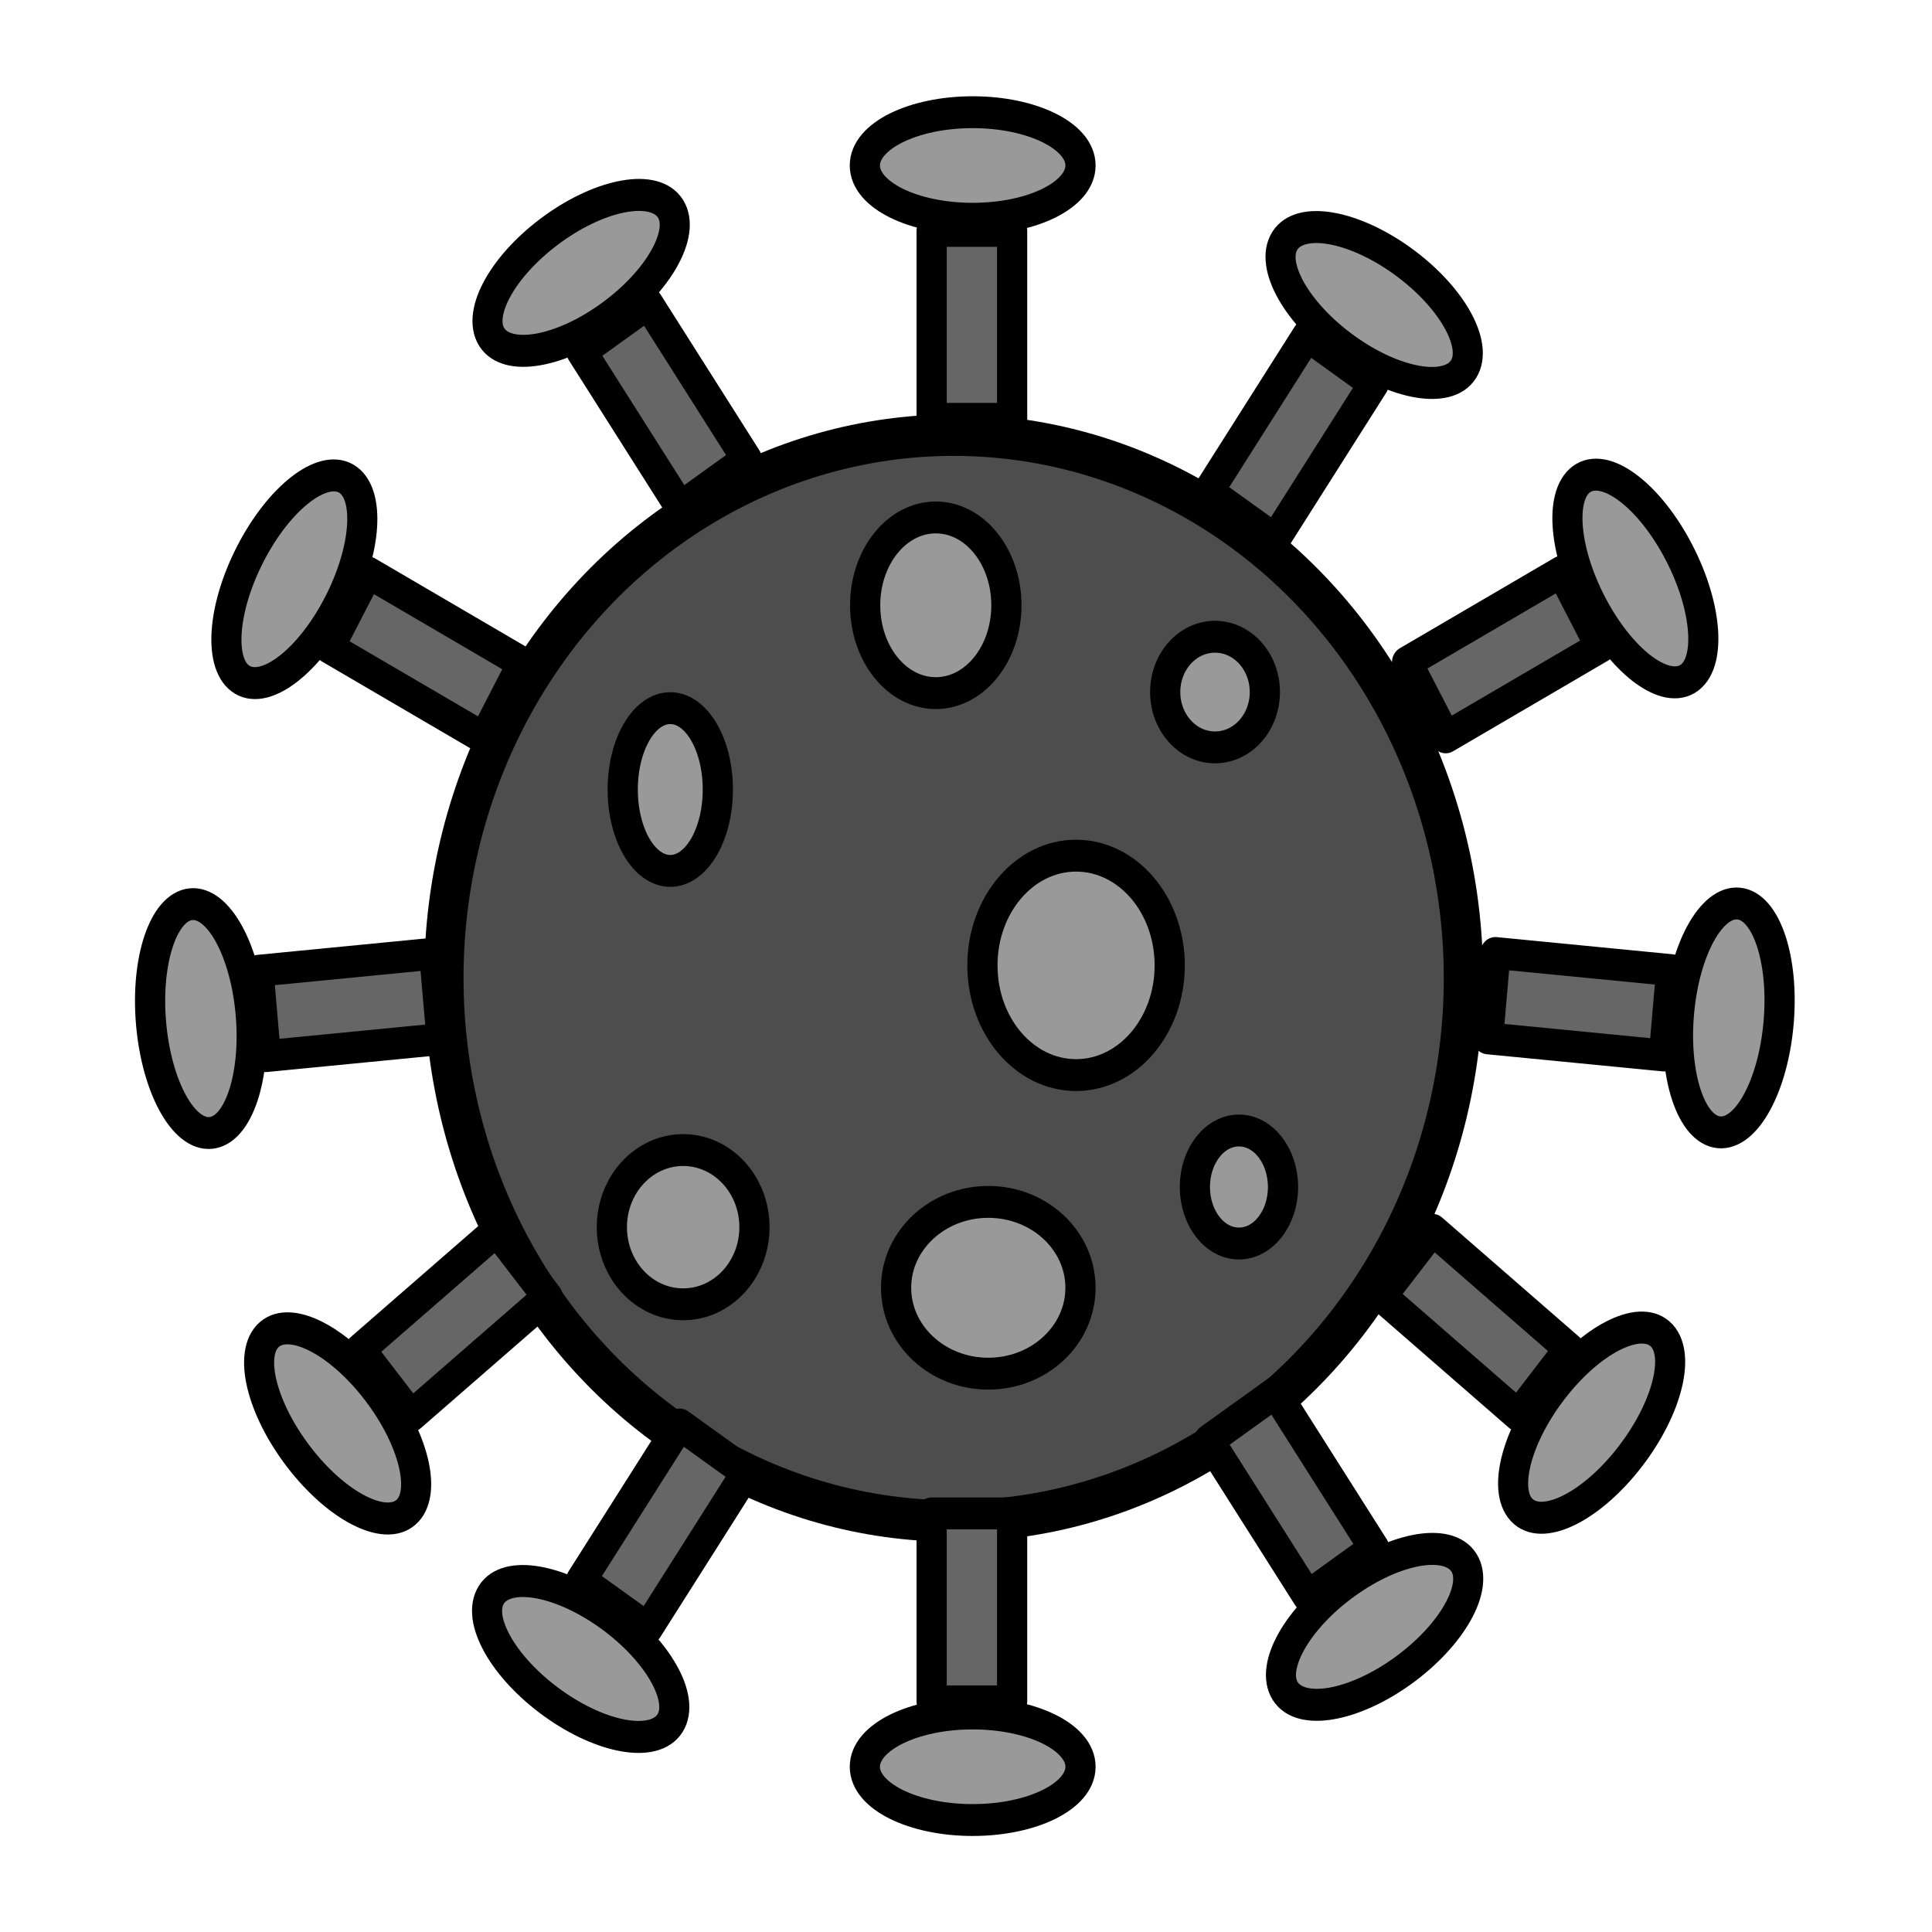 <?xml version="1.0" encoding="UTF-8" standalone="no"?>
<!-- Created with Inkscape (http://www.inkscape.org/) -->

<svg
   width="32"
   height="32"
   viewBox="0 0 32 32"
   version="1.1"
   id="svg5"
   inkscape:version="1.2 (1:1.2+202206011327+fc4e4096c5)"
   sodipodi:docname="coronavirus32.svg"
   xmlns:inkscape="http://www.inkscape.org/namespaces/inkscape"
   xmlns:sodipodi="http://sodipodi.sourceforge.net/DTD/sodipodi-0.dtd"
   xmlns="http://www.w3.org/2000/svg"
   xmlns:svg="http://www.w3.org/2000/svg">
  <sodipodi:namedview
     id="namedview7"
     pagecolor="#505050"
     bordercolor="#ffffff"
     borderopacity="1"
     inkscape:showpageshadow="0"
     inkscape:pageopacity="0"
     inkscape:pagecheckerboard="1"
     inkscape:deskcolor="#505050"
     inkscape:document-units="px"
     showgrid="false"
     inkscape:zoom="7.7735268"
     inkscape:cx="-12.092323"
     inkscape:cy="26.886123"
     inkscape:window-width="1366"
     inkscape:window-height="703"
     inkscape:window-x="0"
     inkscape:window-y="0"
     inkscape:window-maximized="1"
     inkscape:current-layer="layer1" />
  <defs
     id="defs2" />
  <g
     inkscape:label="Camada 1"
     inkscape:groupmode="layer"
     id="layer1">
    <g
       id="g2496"
       transform="matrix(0.217,0,0,0.229,0.352,-0.486)">
      <ellipse
         style="fill:#4d4d4d;stroke:#000000;stroke-width:3;stroke-linecap:round;stroke-linejoin:round;stroke-dasharray:none"
         id="path184"
         cx="71.168"
         cy="72.865"
         rx="38.91"
         ry="39.27" />
      <ellipse
         style="fill:#999999;stroke:#000000;stroke-width:2.305;stroke-linecap:round;stroke-linejoin:round;stroke-dasharray:none"
         id="path845"
         cx="72.62"
         cy="14.091"
         rx="8.23"
         ry="3.853" />
      <rect
         style="fill:#666666;stroke:#000000;stroke-width:2.305;stroke-linecap:round;stroke-linejoin:round;stroke-dasharray:none"
         id="rect953"
         width="6.143"
         height="13.595"
         x="69.488"
         y="18.821" />
      <ellipse
         style="fill:#999999;stroke:#000000;stroke-width:2.305;stroke-linecap:round;stroke-linejoin:round;stroke-dasharray:none"
         id="ellipse955"
         cx="23.371"
         cy="42.139"
         rx="8.254"
         ry="3.842"
         transform="matrix(0.826,-0.563,0.556,0.831,0,0)" />
      <rect
         style="fill:#666666;stroke:#000000;stroke-width:2.305;stroke-linecap:round;stroke-linejoin:round;stroke-dasharray:none"
         id="rect957"
         width="6.16"
         height="13.557"
         x="20.23"
         y="46.855"
         transform="matrix(0.826,-0.563,0.556,0.831,0,0)" />
      <ellipse
         style="fill:#999999;stroke:#000000;stroke-width:2.305;stroke-linecap:round;stroke-linejoin:round;stroke-dasharray:none"
         id="ellipse959"
         cx="-99.315"
         cy="-38.185"
         rx="8.254"
         ry="3.842"
         transform="matrix(-0.826,-0.563,-0.556,0.831,0,0)" />
      <rect
         style="fill:#666666;stroke:#000000;stroke-width:2.305;stroke-linecap:round;stroke-linejoin:round;stroke-dasharray:none"
         id="rect961"
         width="6.16"
         height="13.557"
         x="-102.455"
         y="-33.469"
         transform="matrix(-0.826,-0.563,-0.556,0.831,0,0)" />
      <ellipse
         style="fill:#999999;stroke:#000000;stroke-width:2.305;stroke-linecap:round;stroke-linejoin:round;stroke-dasharray:none"
         id="ellipse963"
         cx="72.62"
         cy="-129.909"
         rx="8.23"
         ry="3.853"
         transform="scale(1,-1)" />
      <rect
         style="fill:#666666;stroke:#000000;stroke-width:2.305;stroke-linecap:round;stroke-linejoin:round;stroke-dasharray:none"
         id="rect965"
         width="6.143"
         height="13.595"
         x="69.488"
         y="-125.179"
         transform="scale(1,-1)" />
      <ellipse
         style="fill:#999999;stroke:#000000;stroke-width:2.305;stroke-linecap:round;stroke-linejoin:round;stroke-dasharray:none"
         id="ellipse967"
         cx="103.437"
         cy="-76.869"
         rx="8.254"
         ry="3.842"
         transform="matrix(0.826,0.563,0.556,-0.831,0,0)" />
      <rect
         style="fill:#666666;stroke:#000000;stroke-width:2.305;stroke-linecap:round;stroke-linejoin:round;stroke-dasharray:none"
         id="rect969"
         width="6.16"
         height="13.557"
         x="100.296"
         y="-72.153"
         transform="matrix(0.826,0.563,0.556,-0.831,0,0)" />
      <ellipse
         style="fill:#999999;stroke:#000000;stroke-width:2.305;stroke-linecap:round;stroke-linejoin:round;stroke-dasharray:none"
         id="ellipse971"
         cx="-19.248"
         cy="-157.192"
         rx="8.254"
         ry="3.842"
         transform="matrix(-0.826,0.563,-0.556,-0.831,0,0)" />
      <rect
         style="fill:#666666;stroke:#000000;stroke-width:2.305;stroke-linecap:round;stroke-linejoin:round;stroke-dasharray:none"
         id="rect973"
         width="6.16"
         height="13.557"
         x="-22.389"
         y="-152.476"
         transform="matrix(-0.826,0.563,-0.556,-0.831,0,0)" />
      <ellipse
         style="fill:#999999;stroke:#000000;stroke-width:2.305;stroke-linecap:round;stroke-linejoin:round;stroke-dasharray:none"
         id="ellipse975"
         cx="-63.429"
         cy="-136.651"
         rx="8.305"
         ry="3.818"
         transform="matrix(0.091,-0.996,-0.996,-0.092,0,0)" />
      <rect
         style="fill:#666666;stroke:#000000;stroke-width:2.305;stroke-linecap:round;stroke-linejoin:round;stroke-dasharray:none"
         id="rect977"
         width="6.199"
         height="13.472"
         x="-66.59"
         y="-131.964"
         transform="matrix(0.091,-0.996,-0.996,-0.092,0,0)" />
      <ellipse
         style="fill:#999999;stroke:#000000;stroke-width:2.305;stroke-linecap:round;stroke-linejoin:round;stroke-dasharray:none"
         id="ellipse979"
         cx="-4.739"
         cy="-159.338"
         rx="8.275"
         ry="3.832"
         transform="matrix(0.63,-0.777,-0.771,-0.636,0,0)" />
      <rect
         style="fill:#666666;stroke:#000000;stroke-width:2.305;stroke-linecap:round;stroke-linejoin:round;stroke-dasharray:none"
         id="rect981"
         width="6.177"
         height="13.521"
         x="-7.888"
         y="-154.635"
         transform="matrix(0.63,-0.777,-0.771,-0.636,0,0)" />
      <ellipse
         style="fill:#999999;stroke:#000000;stroke-width:2.305;stroke-linecap:round;stroke-linejoin:round;stroke-dasharray:none"
         id="ellipse983"
         cx="98.214"
         cy="-87.15"
         rx="8.288"
         ry="3.826"
         transform="matrix(0.478,0.878,-0.875,0.485,0,0)" />
      <rect
         style="fill:#666666;stroke:#000000;stroke-width:2.305;stroke-linecap:round;stroke-linejoin:round;stroke-dasharray:none"
         id="rect985"
         width="6.186"
         height="13.5"
         x="95.06"
         y="-82.453"
         transform="matrix(0.478,0.878,-0.875,0.485,0,0)" />
      <ellipse
         style="fill:#999999;stroke:#000000;stroke-width:2.305;stroke-linecap:round;stroke-linejoin:round;stroke-dasharray:none"
         id="ellipse987"
         cx="-76.722"
         cy="6.757"
         rx="8.305"
         ry="3.818"
         transform="matrix(-0.091,-0.996,0.996,-0.092,0,0)" />
      <rect
         style="fill:#666666;stroke:#000000;stroke-width:2.305;stroke-linecap:round;stroke-linejoin:round;stroke-dasharray:none"
         id="rect989"
         width="6.199"
         height="13.472"
         x="-79.882"
         y="11.443"
         transform="matrix(-0.091,-0.996,0.996,-0.092,0,0)" />
      <ellipse
         style="fill:#999999;stroke:#000000;stroke-width:2.305;stroke-linecap:round;stroke-linejoin:round;stroke-dasharray:none"
         id="ellipse991"
         cx="-96.396"
         cy="-47.446"
         rx="8.275"
         ry="3.832"
         transform="matrix(-0.63,-0.777,0.771,-0.636,0,0)" />
      <rect
         style="fill:#666666;stroke:#000000;stroke-width:2.305;stroke-linecap:round;stroke-linejoin:round;stroke-dasharray:none"
         id="rect993"
         width="6.177"
         height="13.521"
         x="-99.545"
         y="-42.743"
         transform="matrix(-0.63,-0.777,0.771,-0.636,0,0)" />
      <ellipse
         style="fill:#999999;stroke:#000000;stroke-width:2.305;stroke-linecap:round;stroke-linejoin:round;stroke-dasharray:none"
         id="ellipse995"
         cx="28.404"
         cy="39.34"
         rx="8.288"
         ry="3.826"
         transform="matrix(-0.478,0.878,0.875,0.485,0,0)" />
      <rect
         style="fill:#666666;stroke:#000000;stroke-width:2.305;stroke-linecap:round;stroke-linejoin:round;stroke-dasharray:none"
         id="rect997"
         width="6.186"
         height="13.5"
         x="25.25"
         y="44.036"
         transform="matrix(-0.478,0.878,0.875,0.485,0,0)" />
      <ellipse
         style="fill:#999999;stroke:#000000;stroke-width:2.305;stroke-linecap:round;stroke-linejoin:round;stroke-dasharray:none"
         id="path999"
         cx="69.804"
         cy="45.901"
         rx="5.39"
         ry="6.353" />
      <ellipse
         style="fill:#999999;stroke:#000000;stroke-width:2.305;stroke-linecap:round;stroke-linejoin:round;stroke-dasharray:none"
         id="path1001"
         cx="50.522"
         cy="90.882"
         rx="5.442"
         ry="5.578" />
      <ellipse
         style="fill:#999999;stroke:#000000;stroke-width:2.305;stroke-linecap:round;stroke-linejoin:round;stroke-dasharray:none"
         id="path1003"
         cx="80.512"
         cy="71.946"
         rx="7.148"
         ry="7.935" />
      <ellipse
         style="fill:#999999;stroke:#000000;stroke-width:2.305;stroke-linecap:round;stroke-linejoin:round;stroke-dasharray:none"
         id="path1005"
         cx="49.539"
         cy="59.227"
         rx="3.629"
         ry="5.886" />
      <ellipse
         style="fill:#999999;stroke:#000000;stroke-width:2.305;stroke-linecap:round;stroke-linejoin:round;stroke-dasharray:none"
         id="path1007"
         cx="73.812"
         cy="95.265"
         rx="7.037"
         ry="6.212" />
      <ellipse
         style="fill:#999999;stroke:#000000;stroke-width:2.305;stroke-linecap:round;stroke-linejoin:round;stroke-dasharray:none"
         id="path1009"
         cx="91.118"
         cy="52.178"
         rx="3.803"
         ry="4.001" />
      <ellipse
         style="fill:#999999;stroke:#000000;stroke-width:2.305;stroke-linecap:round;stroke-linejoin:round;stroke-dasharray:none"
         id="path1011"
         cx="92.944"
         cy="87.976"
         rx="3.364"
         ry="4.087" />
    </g>
  </g>
</svg>

